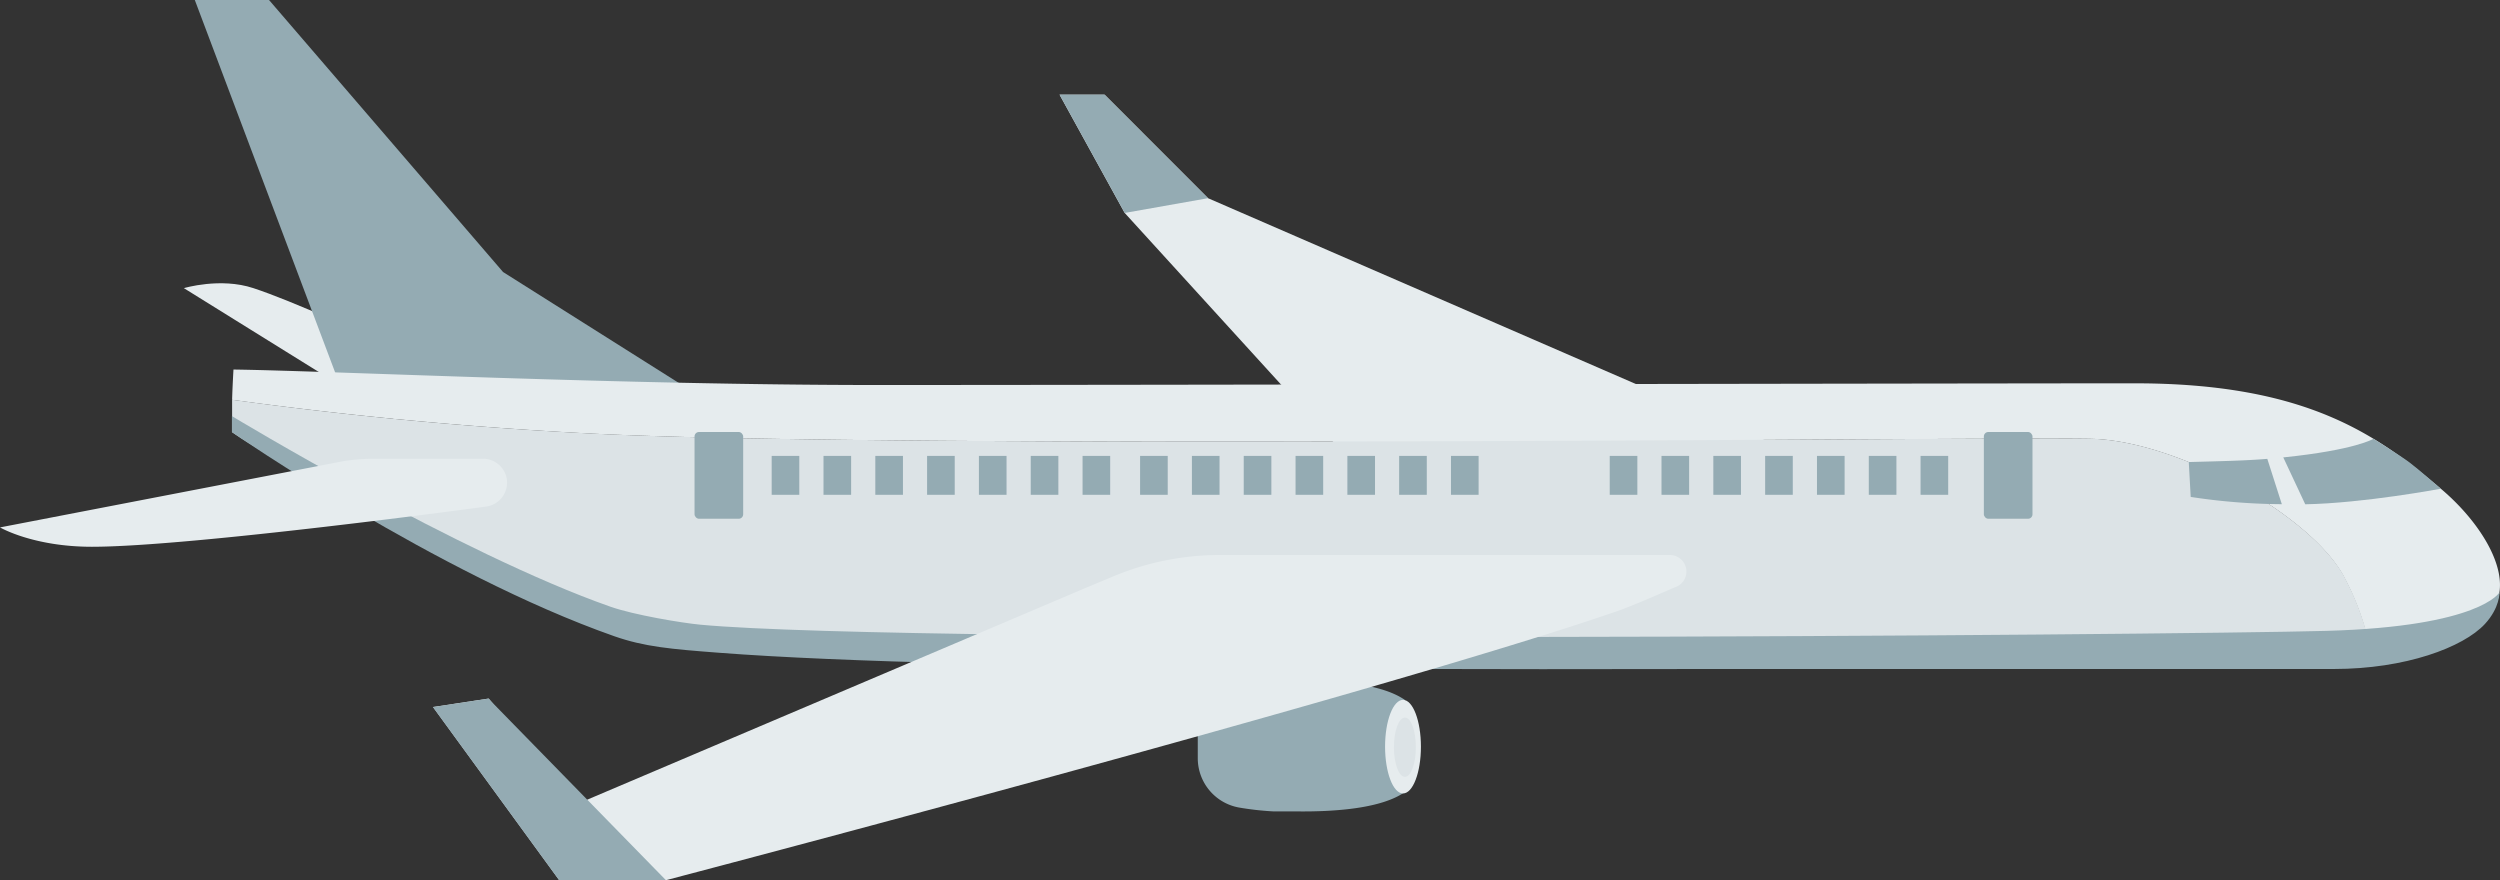 <svg xmlns="http://www.w3.org/2000/svg" viewBox="0 0 516.67 181.9"><rect x="0" y="0" width="516.67" height="181.9" fill="#333333" stroke="none"/><defs><style>.cls-1{fill:#94abb3;}.cls-2{fill:#e6ecee;}.cls-3{fill:#dce3e6;}</style></defs><g id="Layer_2" data-name="Layer 2"><g id="Layer_1-2" data-name="Layer 1"><path class="cls-1" d="M267.75,140.66h-.16l-2.32.05-.68,0-1.42,0v0a61.43,61.43,0,0,0-6.31.65,11.23,11.23,0,0,0-9.32,11.15v4.18a10.35,10.35,0,0,0,8.52,10.2,61.51,61.51,0,0,0,7.11.8v0l1.43,0,.65,0c.78,0,1.56,0,2.34,0h.16c8.76.11,17.89-.71,22.6-4V144.66C285.64,141.38,276.51,140.56,267.75,140.66Z"/><path class="cls-2" d="M293.66,154.31c0,5.34-1.66,9.67-3.7,9.67s-3.71-4.33-3.71-9.67,1.66-9.67,3.71-9.67S293.66,149,293.66,154.31Z"/><path class="cls-3" d="M292.61,154.43c0,3.38-1,6.12-2.26,6.12s-2.27-2.74-2.27-6.12,1-6.13,2.27-6.13S292.61,151,292.61,154.43Z"/><path class="cls-2" d="M38,59.55l43.45,27h30.59s-43.72-21.75-59.67-27C45.54,57.28,38,59.55,38,59.55Z"/><polygon class="cls-2" points="283.01 99.52 232.44 44.01 218.98 19.57 228.28 19.57 249.66 40.96 384.49 99.52 283.01 99.52"/><polygon class="cls-1" points="69.53 77.68 40.26 0 55.6 0 103.97 56.22 142.01 80.23 69.53 77.68"/><path class="cls-2" d="M504.44,101C491.49,90.11,477,79.22,441.22,79.22s-207.25.35-259.87.35-112.77-2.91-133.1-3.2c-.17,3.1-.24,4.71-.28,6.26,19.39,2.67,45.1,5.51,74.61,7,65.55,3.27,292.16.61,309.77,1.07s45,15.54,52,28.39a55.31,55.31,0,0,1,5,13h6.85C526.83,132.11,517.39,111.89,504.44,101Z"/><path class="cls-3" d="M432.35,90.68c-17.61-.46-244.22,2.2-309.77-1.07-29.51-1.47-55.22-4.31-74.61-7,0,1.69,0,3.31,0,6.7,18,12.28,79.36,43.47,115.94,43.47,121.73,0,230.06-.66,325.54-.69a55.31,55.31,0,0,0-5-13C477.36,106.22,450,91.14,432.35,90.68Z"/><path class="cls-1" d="M480.86,130.38c-31.78.9-292.18,2.87-336.15-1.28-3.79-.36-13.67-2-18.54-3.71C95,114.46,47.93,86,47.93,86v3.32s42.56,29.36,79,42.16c6.23,2.19,11.75,2.67,21.6,3.42,51.65,4,179.91,3.36,206.3,3.36l127.53,0c14.72,0,26.71-4.45,31.2-9.31,3.12-3.38,3-6.52,3-6.52S512.64,129.48,480.86,130.38Z"/><path class="cls-1" d="M452.35,95.49l.4,7.21a128.82,128.82,0,0,0,18.83,1.5l-3-9.37C464.15,95.21,458.52,95.32,452.35,95.49Z"/><path class="cls-1" d="M504.44,101s-4.83-4.21-6.47-5.43c-1.83-1.37-7.44-4.89-7.44-4.89s-3.72,2.32-18.65,3.85l4.54,9.69C488.53,104,504.44,101,504.44,101Z"/><path class="cls-2" d="M252.13,114.7a57.09,57.09,0,0,0-22,4.4L224,121.66,119.19,166.19,101,144.37l-11.5,1.75,26.08,35.78h22.08S286,143,334.31,126.27c3-1,11.73-4.86,11.73-4.86a3.42,3.42,0,0,0-1-6.71h-93Z"/><path class="cls-2" d="M0,109l71-13.7a42.4,42.4,0,0,1,6.46-.5H99.83a5,5,0,0,1,4.89,4.08h0a5,5,0,0,1-4.38,5.83S39.41,113,19,113C6.82,113,0,109,0,109Z"/><rect class="cls-1" x="396.92" y="94.22" width="5.71" height="8.04"/><rect class="cls-1" x="410" y="89.28" width="10.05" height="17.93" rx="0.92"/><rect class="cls-1" x="386.22" y="94.22" width="5.71" height="8.04"/><rect class="cls-1" x="375.51" y="94.22" width="5.71" height="8.04"/><rect class="cls-1" x="364.8" y="94.22" width="5.71" height="8.04"/><rect class="cls-1" x="354.09" y="94.22" width="5.71" height="8.04"/><rect class="cls-1" x="343.38" y="94.22" width="5.71" height="8.04"/><rect class="cls-1" x="332.68" y="94.22" width="5.71" height="8.04"/><rect class="cls-1" x="299.87" y="94.22" width="5.71" height="8.04"/><rect class="cls-1" x="289.16" y="94.22" width="5.71" height="8.04"/><rect class="cls-1" x="278.46" y="94.22" width="5.71" height="8.04"/><rect class="cls-1" x="267.75" y="94.22" width="5.71" height="8.04"/><rect class="cls-1" x="257.04" y="94.22" width="5.71" height="8.04"/><rect class="cls-1" x="246.33" y="94.22" width="5.71" height="8.04"/><rect class="cls-1" x="235.62" y="94.22" width="5.71" height="8.04"/><rect class="cls-1" x="223.73" y="94.22" width="5.71" height="8.04"/><rect class="cls-1" x="213.02" y="94.22" width="5.71" height="8.04"/><rect class="cls-1" x="202.31" y="94.22" width="5.71" height="8.04"/><rect class="cls-1" x="191.6" y="94.22" width="5.71" height="8.04"/><rect class="cls-1" x="180.9" y="94.22" width="5.71" height="8.04"/><rect class="cls-1" x="170.19" y="94.22" width="5.71" height="8.04"/><rect class="cls-1" x="159.48" y="94.22" width="5.71" height="8.04"/><rect class="cls-1" x="143.54" y="89.28" width="10.05" height="17.93" rx="0.92"/><polygon class="cls-1" points="218.98 19.57 232.44 44.01 249.66 40.96 228.28 19.57 218.98 19.57"/><polygon class="cls-1" points="89.46 146.12 100.95 144.38 137.62 181.9 115.54 181.9 89.46 146.12"/></g></g></svg>